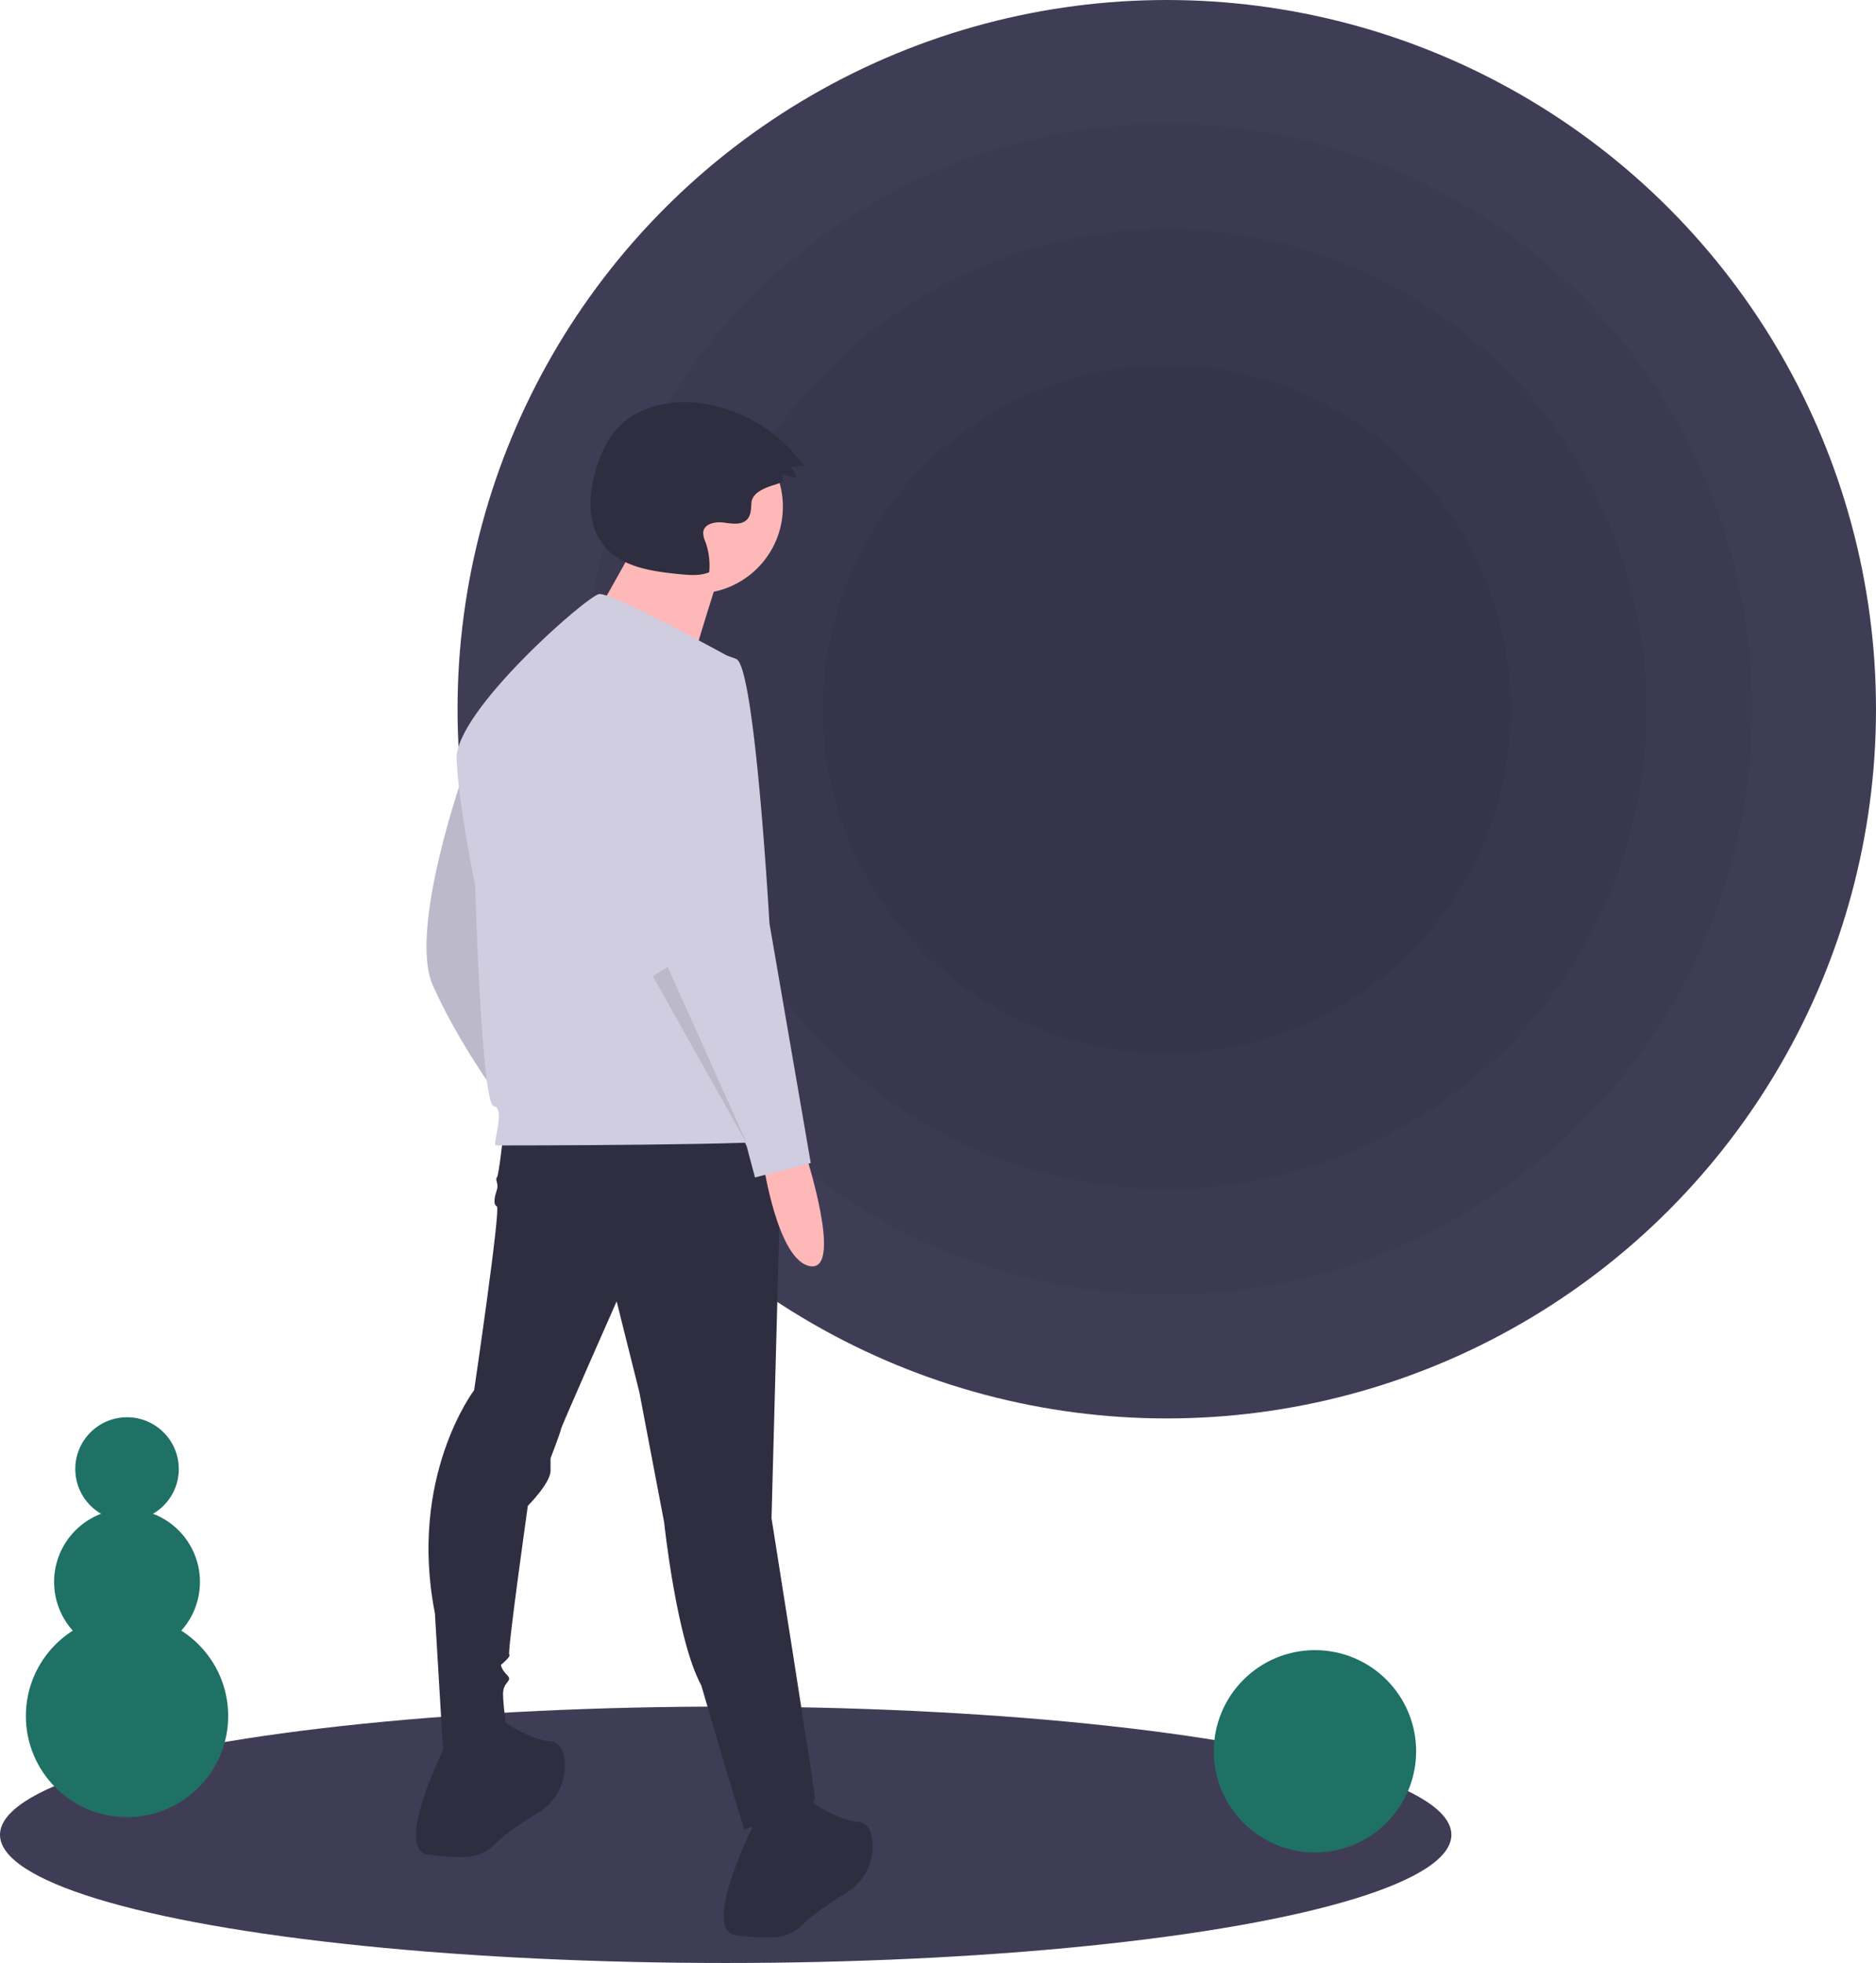 <svg xmlns="http://www.w3.org/2000/svg" width="797.5" height="834.5" data-name="Layer 1" viewBox="0 0 797.5 834.5"><ellipse cx="308.5" cy="780" fill="#3f3d56" rx="308.5" ry="54.5"/><circle cx="496" cy="301.5" r="301.5" fill="#3f3d56"/><circle cx="496" cy="301.5" r="248.898" opacity=".05"/><circle cx="496" cy="301.5" r="203.994" opacity=".05"/><circle cx="496" cy="301.5" r="146.26" opacity=".05"/><path fill="#d0cde1" d="M197.17 328.482s-23.704 66.722-13.169 90.426 27.216 46.53 27.216 46.53-6.145-132.566-14.047-136.956Z"/><path d="M197.17 328.482s-23.704 66.722-13.169 90.426 27.216 46.53 27.216 46.53-6.145-132.566-14.047-136.956Z" opacity=".1"/><path fill="#2f2e41" d="M213.85 482.997s-1.755 16.68-2.633 17.558.878 2.634 0 5.268-1.756 6.145 0 7.023-9.657 78.135-9.657 78.135-28.094 36.873-16.68 94.816l3.511 58.821s27.216 1.756 27.216-7.901c0 0-1.756-11.413-1.756-16.68s4.39-5.268 1.756-7.902-2.634-4.39-2.634-4.39 4.39-3.511 3.512-4.39 7.9-63.21 7.9-63.21 9.658-9.657 9.658-14.925v-5.267s4.39-11.413 4.39-12.291 23.704-54.431 23.704-54.431l9.657 38.628 10.535 55.31s5.267 50.041 15.803 69.356c0 0 18.436 63.21 18.436 61.454s30.727-6.145 29.85-14.047-18.437-118.52-18.437-118.52l4.39-164.171Z"/><path fill="#2f2e41" d="M190.147 740.228s-23.704 46.53-7.901 48.286 21.948 1.756 28.971-5.267c3.84-3.84 11.615-8.992 17.876-12.873a23.117 23.117 0 0 0 10.969-21.982c-.463-4.295-2.068-7.834-6.019-8.164-10.535-.877-22.826-10.535-22.826-10.535ZM320.958 774.467s-23.704 46.53-7.902 48.286 21.948 1.756 28.972-5.267c3.84-3.84 11.615-8.992 17.875-12.873a23.117 23.117 0 0 0 10.97-21.982c-.464-4.295-2.069-7.834-6.02-8.164-10.534-.877-22.825-10.535-22.825-10.535Z"/><circle cx="295.905" cy="215.433" r="36.905" fill="#ffb8b8"/><path fill="#ffb8b8" d="M272.18 227.558s-26.36 48.504-28.469 48.504 47.449 15.816 47.449 15.816 13.707-46.395 15.816-50.612Z"/><path fill="#d0cde1" d="M312.617 280.635s-52.675-28.971-57.943-28.093-61.454 50.042-60.576 70.234 7.9 53.553 7.9 53.553 2.635 93.06 7.902 93.938-.878 16.68.878 16.68 122.91 0 123.787-2.633-21.948-203.679-21.948-203.679Z"/><path fill="#ffb8b8" d="M342.028 489.142s16.68 50.92 2.633 49.164-20.192-43.896-20.192-43.896Z"/><path fill="#d0cde1" d="M297.254 277.563s-32.484 7.023-27.216 50.92 14.925 87.792 14.925 87.792l32.483 71.111 3.512 13.17 23.703-6.146-17.558-101.84s-6.145-108.862-14.047-112.374a34 34 0 0 0-15.802-2.633Z"/><path d="m277.5 414.958 40.385 71.989-34.025-75.857-6.36 3.868z" opacity=".1"/><path fill="#2f2e41" d="m332.646 204.566.122-2.82 5.61 1.396a6.27 6.27 0 0 0-2.514-4.615l5.976-.334a64.477 64.477 0 0 0-43.124-26.652c-12.926-1.873-27.319.838-36.182 10.43-4.3 4.654-7.001 10.571-8.923 16.608-3.539 11.118-4.26 24.372 3.12 33.41 7.5 9.184 20.602 10.984 32.406 12.12 4.153.4 8.506.772 12.354-.839a29.721 29.721 0 0 0-1.653-13.037 8.687 8.687 0 0 1-.88-4.152c.525-3.512 5.21-4.397 8.728-3.922s7.75 1.2 10.062-1.495c1.593-1.856 1.499-4.559 1.71-6.995.574-6.634 13.128-7.712 13.188-9.103Z"/><circle cx="559" cy="744.5" r="43" fill="#1e7164"/><circle cx="54" cy="729.5" r="43" fill="#1e7164"/><circle cx="54" cy="672.5" r="31" fill="#1e7164"/><circle cx="54" cy="624.5" r="22" fill="#1e7164"/></svg>